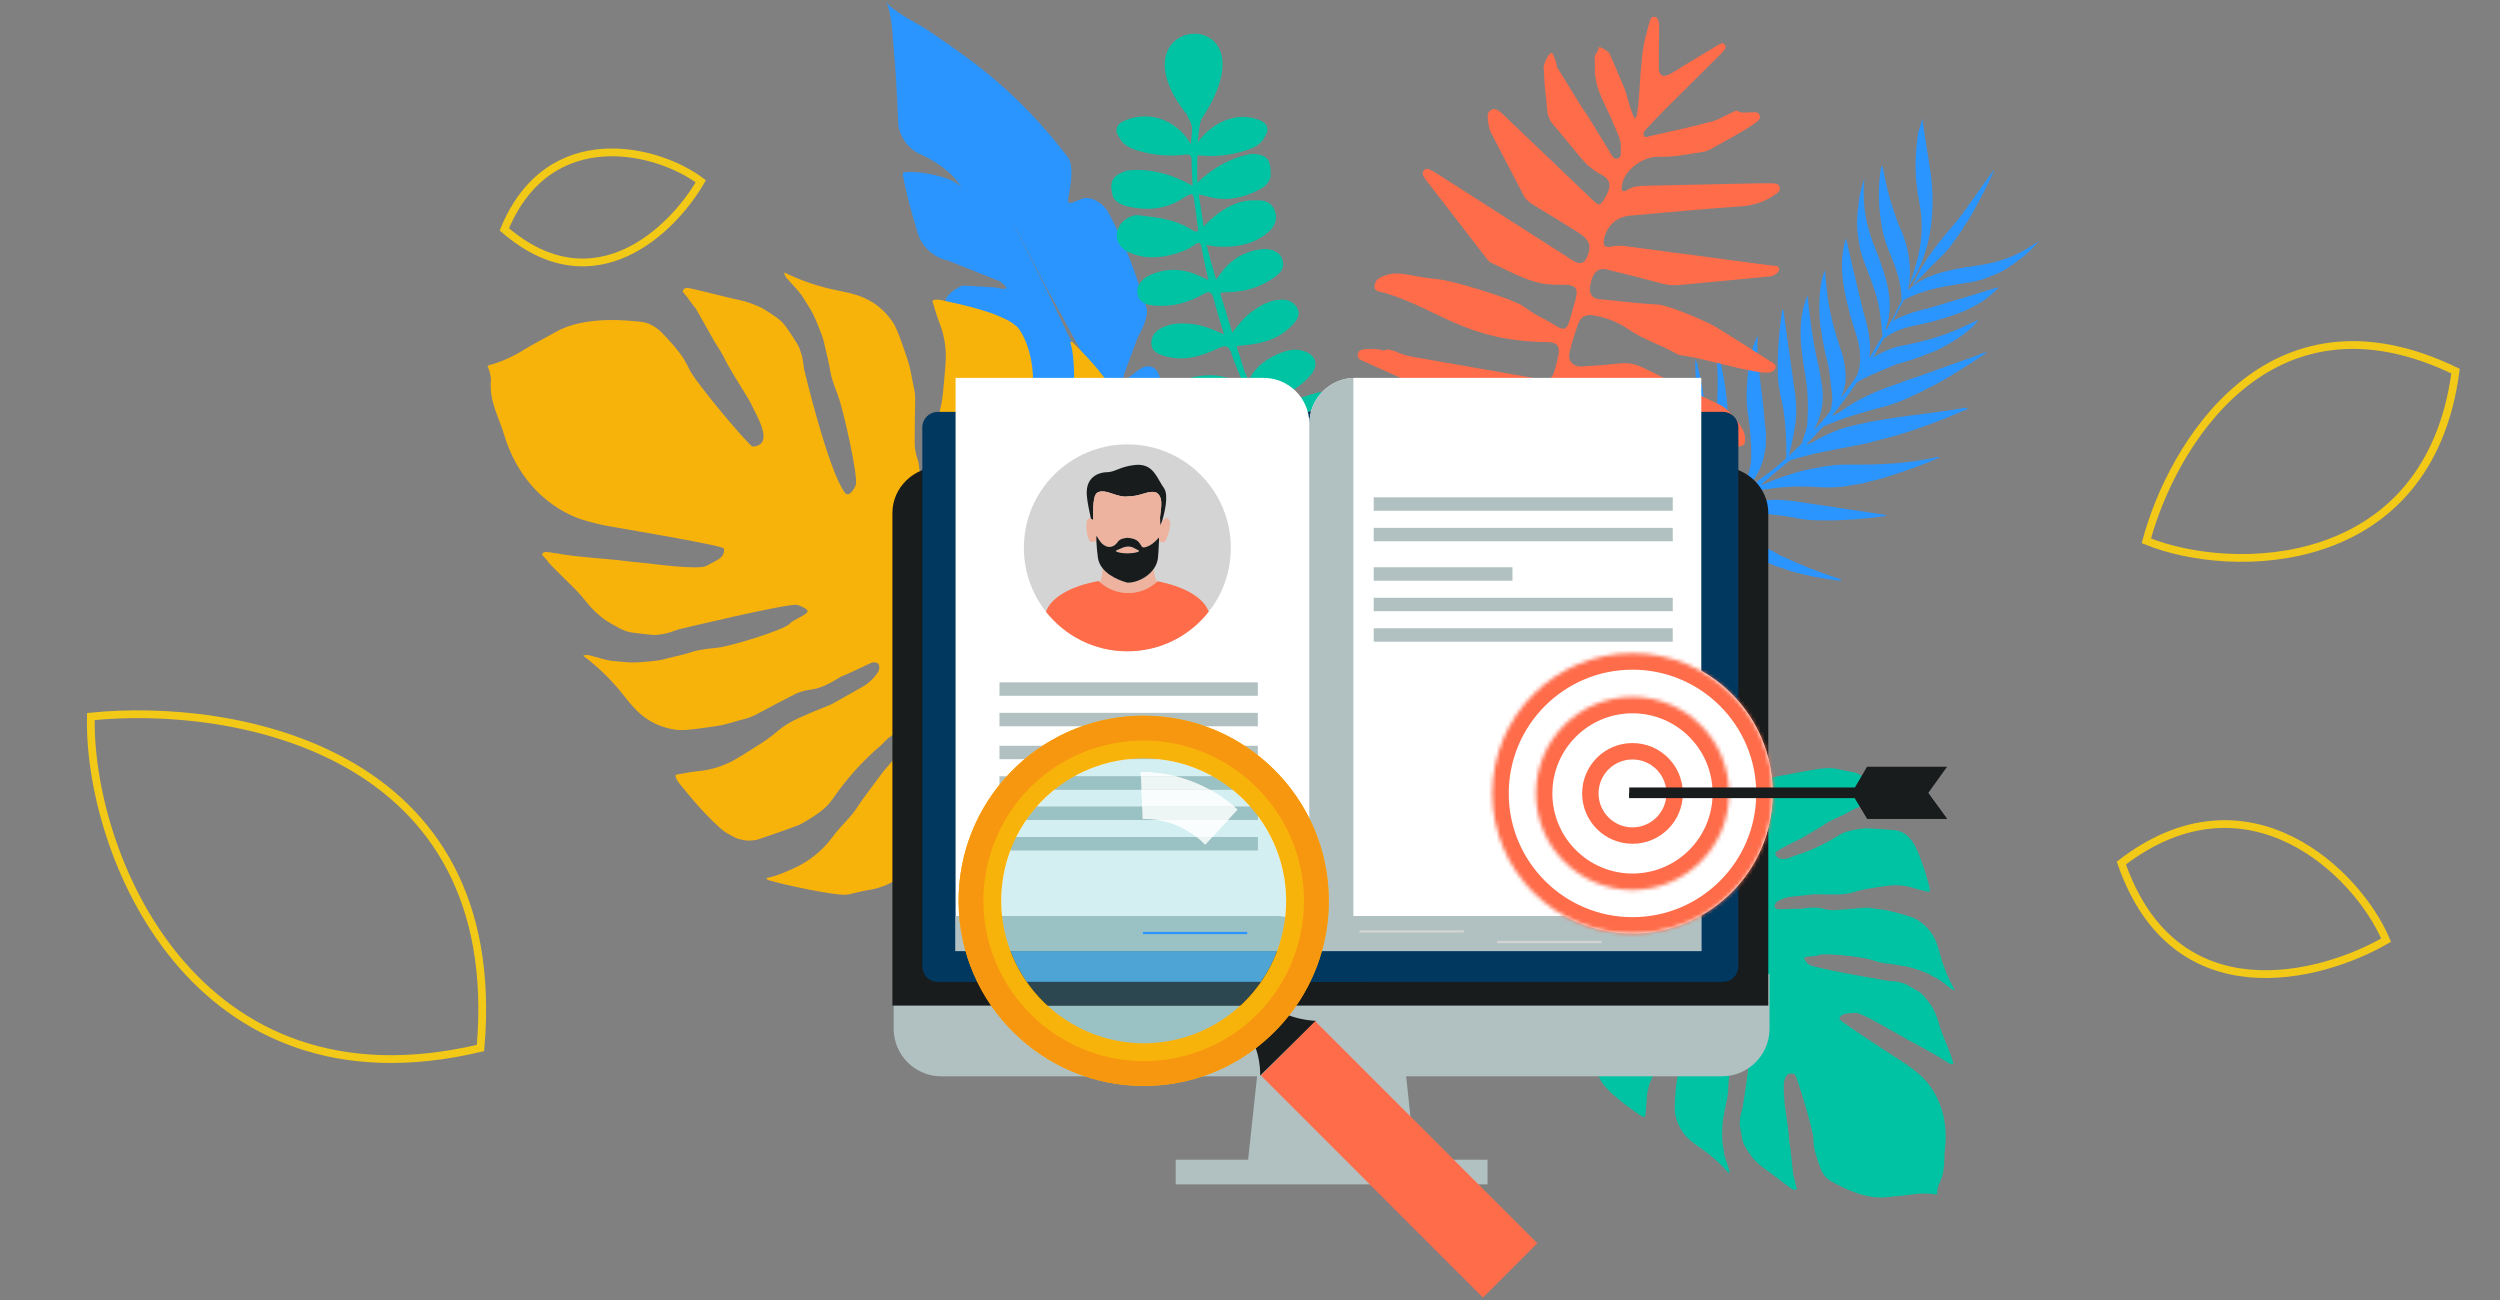 <svg width="644" height="335" viewBox="0 0 644 335" fill="none" xmlns="http://www.w3.org/2000/svg">
<rect x="0" y="0" width="644" height="335" fill="#808080" stroke="none"/>
<path fill-rule="evenodd" clip-rule="evenodd" d="M494.812 54.606C494.63 53.154 494.345 51.742 494.107 50.31C493.985 50.04 493.925 49.083 493.899 48.928C493.784 47.942 493.633 46.974 493.559 45.975C493.316 42.597 493.482 39.141 493.909 35.656C493.967 35.189 494.034 34.722 494.1 34.255L495.213 30.584C495.474 32.893 496.41 38.528 496.759 40.793C497.144 43.288 497.584 45.745 497.707 48.342L497.706 48.484C497.844 49.456 497.838 53.578 497.775 53.753C497.557 60.924 495.752 67.607 491.838 73.637C492.146 72.508 492.523 71.399 492.899 70.29C494.677 65.05 495.472 59.815 494.812 54.606Z" fill="#2A95FF"/>
<path fill-rule="evenodd" clip-rule="evenodd" d="M436.669 133.925C437.412 134.325 438.159 134.717 438.899 135.124C443.036 137.403 446.97 140.148 451.011 142.653C453.543 144.221 456.195 145.478 458.949 146.323C461.098 147.146 463.28 147.66 465.477 148.175C467.91 148.75 470.342 149.069 472.778 149.456C473.26 149.536 473.787 149.733 474.419 149.309C473.099 148.861 471.942 148.45 470.779 148.068C467.199 146.9 463.699 145.392 460.22 143.797C459.674 143.547 459.122 143.323 458.575 143.089C458.501 143.048 458.43 143.01 458.358 142.97C458.28 142.832 444.366 135.07 436.821 133.865C437.142 133.747 437.486 133.679 437.777 133.514C438.596 133.048 442.344 131.479 442.86 131.283C442.974 131.24 443.094 131.205 443.217 131.174C443.113 131.246 443.014 131.339 442.912 131.474C448.061 131.309 460.923 133.057 462.244 133.335L462.246 133.334C464.793 134.01 467.396 134.037 469.991 134.064C475.041 134.118 480.055 133.652 485.053 133.015C485.307 132.982 485.609 133.039 485.858 132.768C485.419 132.489 484.931 132.515 484.483 132.445C476.856 131.29 469.225 130.147 461.592 129.006C461.36 128.972 461.118 128.985 460.884 128.977C457.43 128.501 454.055 128.845 450.646 129.473C448.378 129.891 446.123 130.332 443.892 130.913C443.772 130.946 443.651 130.973 443.528 131.015C443.918 130.663 444.349 130.571 444.692 130.356C445.153 130.066 445.607 129.738 446.11 129.54C446.719 129.301 447.254 128.947 447.754 128.557C450.366 126.513 453.517 126.216 456.624 125.797C460.619 125.261 464.634 125.213 468.666 125.487C471.73 125.695 474.781 125.466 477.78 124.847C478.89 124.619 480.042 124.588 481.107 124.153C483.916 123.574 486.633 122.704 489.349 121.782C491.671 120.993 493.97 120.163 496.251 119.277C497.387 118.835 498.49 118.316 499.61 117.831C499.488 117.673 499.334 117.672 499.161 117.711C491.747 119.438 484.197 119.753 476.609 119.678C473.908 119.654 471.218 119.82 468.583 120.441C464.565 120.993 460.738 122.233 456.96 123.647C455.949 124.024 454.961 124.476 453.756 124.981C454.203 124.085 454.966 123.759 455.507 123.269C457.182 121.753 458.961 120.362 460.682 118.898C461.016 118.62 461.399 118.519 461.786 118.397C466.74 116.815 471.86 115.949 476.954 114.979C479.164 114.56 481.379 114.149 483.529 113.473C483.786 113.503 484.027 113.452 484.237 113.291C484.538 113.217 484.838 113.144 485.14 113.071C490.738 111.677 496.167 109.768 501.509 107.603C503.302 106.878 505.075 106.097 506.911 105.32C506.543 104.955 506.213 105.032 505.892 105.094C499.498 106.266 493.008 106.782 486.601 107.849C484.184 108.251 481.747 108.555 479.376 109.197C479.225 109.228 479.082 109.261 478.934 109.293C478.658 109.236 478.409 109.307 478.181 109.458C474.127 110.234 470.413 111.865 466.868 113.939C466.555 114.126 465.601 114.449 465.273 114.613C465.254 114.508 466.698 113.066 467.247 112.499C468.154 111.557 468.871 110.414 470.022 109.722C474.887 107.596 479.983 106.182 485.101 104.826C488.229 103.997 491.225 102.784 494.094 101.273C494.67 101.127 495.169 100.824 495.654 100.494L495.648 100.48L495.656 100.494C499.828 98.596 503.655 96.09 507.526 93.664C508.945 92.772 510.325 91.81 511.932 90.745C510.6 90.858 509.713 91.444 508.744 91.784C504.076 93.423 499.403 95.047 494.768 96.77C492.971 97.438 491.081 97.849 489.349 98.696C483.84 100.445 478.58 102.712 473.876 106.157C473.337 106.553 471.978 107.098 471.978 107.098C471.815 107.148 472.854 105.981 473.285 105.436C475.042 103.194 476.716 100.896 478.319 98.546C479.282 97.827 480.275 97.462 480.9 97.13C482.384 96.338 483.99 95.782 485.525 95.088C486.762 94.525 488.038 93.969 489.309 93.62C491.097 93.13 492.851 92.581 494.583 91.938C495.166 91.865 495.632 91.462 496.15 91.297C499.069 90.365 501.688 88.867 504.232 87.215C506.248 85.904 508.132 84.423 509.751 82.328C507.868 83.2 506.19 84.009 504.486 84.757C500.063 86.7 495.432 87.965 490.706 88.915C488.442 89.265 486.301 90 484.283 91.076C483.63 91.426 482.886 91.748 482.367 92.241C482.605 91.849 482.841 91.46 483.076 91.064C483.86 89.745 484.616 88.409 485.347 87.06L485.351 87.225C487.419 85.536 489.9 84.611 492.558 84.024C494.927 83.503 497.316 83.062 499.623 82.291C505.358 80.7 510.772 78.511 514.928 73.958C512.714 74.546 510.564 75.277 508.391 75.939C504.51 77.125 500.617 78.267 496.729 79.429C495.683 79.688 494.624 79.905 493.595 80.218C491.501 80.856 489.443 81.595 487.568 82.745C488.356 81.132 490.275 77.559 490.437 77.292C492.502 76.136 494.711 75.345 496.992 74.704C499.72 73.932 502.517 73.506 505.3 73.056C506.878 72.802 508.467 72.654 509.988 72.145C510.354 72.158 510.676 72.023 510.991 71.858C511.194 71.775 511.395 71.692 511.597 71.61C513.295 71.029 514.956 70.365 516.501 69.436C518.134 68.454 519.643 67.303 521.155 66.126C522.76 64.878 524.065 63.416 525.41 61.951C523.816 63.08 522.173 64.109 520.451 65.013C516.961 66.846 513.211 67.827 509.339 68.42C506.601 68.765 503.892 69.246 501.213 69.903C497.564 70.801 494.186 72.173 491.475 74.713C492.559 70.528 492.085 64.073 489.232 58.203C488.07 55.186 487.037 52.125 486.253 48.989C485.827 47.29 485.511 45.562 485.138 43.848C485.07 43.523 485.113 43.159 484.661 42.646C483.783 47.584 483.793 52.304 484.554 57.05C484.576 57.205 484.597 57.356 484.622 57.509L484.624 57.504C484.946 60.323 485.879 62.962 486.958 65.568C488.551 69.409 489.945 73.3 489.812 77.535L489.737 77.699L489.757 77.686C489.163 78.792 488.551 79.896 488.041 81.043C487.459 82.343 486.62 83.486 486.065 84.794C486.01 84.925 485.826 84.832 485.703 84.768C487.438 80.297 486.927 75.808 485.625 71.32C484.844 68.618 483.895 65.974 482.818 63.379C481.382 59.653 480.337 55.839 480.144 51.832C480.05 49.855 480.099 47.886 480.256 45.909C479.691 47.833 479.103 49.717 478.848 51.764C478.61 53.693 478.393 55.604 478.375 57.545C478.361 59.377 478.631 61.179 478.989 62.973C479.019 63.194 479.05 63.415 479.08 63.635C479.098 63.994 479.143 64.349 479.339 64.665C479.669 66.27 480.338 67.751 480.912 69.274C481.924 71.965 482.962 74.657 483.674 77.458C484.343 80.091 485.012 86.39 484.874 86.628C484.084 87.949 483.29 89.274 482.485 90.588C482.313 90.87 481.322 93.092 481.685 91.007C481.894 88.413 481.441 85.883 480.853 83.371C480.604 82.303 480.256 81.257 479.954 80.2C478.992 76.175 478.014 72.156 477.076 68.124C476.549 65.87 476.094 63.598 475.485 61.343C473.708 67.301 474.561 73.193 476.083 79.068C476.586 81.497 477.407 83.831 478.149 86.191C479.225 89.612 479.681 93.054 478.47 96.524C477.479 98.24 476.191 99.741 475.084 101.373C474.916 101.622 474.201 102.595 474.201 102.595C474.76 101.156 474.977 100.568 475.3 99.094C475.476 98.284 475.463 97.353 475.426 96.474C475.33 94.149 474.881 91.887 474.047 89.704C472.486 85.045 471.241 80.309 470.673 75.42C470.453 73.535 470.3 71.645 470.097 69.539C469.136 72.021 468.821 74.431 468.72 76.872C468.592 79.95 468.636 83.023 469.304 86.072C469.424 86.614 469.316 87.227 469.545 87.782C469.87 89.638 470.282 91.467 470.757 93.296C471.098 94.597 471.267 96.004 471.413 97.38C471.591 99.089 471.924 100.787 471.996 102.497C472.039 103.573 471.729 104.657 471.58 105.74C470.249 107.633 468.674 109.31 467.126 111.013C469.245 107.328 470.179 102.99 469.07 97.803C468.839 95.516 468.177 93.312 467.742 91.067C466.842 86.419 466.185 81.745 465.727 77.041C465.705 76.807 465.662 76.571 465.59 76.076C462.704 83.22 463.987 90.245 465.129 97.263C465.771 101.193 465.836 105.153 465.562 109.097C465.46 110.554 464.819 111.966 464.418 113.397C464.352 113.643 464.281 113.89 464.21 114.142C463.97 114.335 463.756 114.553 463.597 114.826C463.407 114.989 463.221 115.152 463.033 115.315C462.297 116.021 461.556 116.723 460.807 117.417C461.273 115.642 461.644 113.845 462.003 112.032C462.607 108.978 462.944 105.928 462.538 102.746C462.532 102.529 462.545 102.312 462.515 102.096C461.525 95.049 460.537 88.001 459.531 80.953C459.473 80.54 459.497 80.097 459.245 79.675C458.996 79.88 459.044 80.162 459.014 80.387C458.39 84.892 457.928 89.426 457.937 94.033C457.942 96.399 457.946 98.774 458.548 101.148V101.151C458.517 101.513 458.594 101.865 458.749 102.208L458.753 102.222C458.744 102.629 458.844 103.016 459.034 103.392C459.055 103.486 459.071 103.581 459.092 103.676C459.082 104.13 459.185 104.574 459.347 105.013C459.994 109.342 460.259 113.659 460.134 118.032C458.345 119.663 456.5 121.223 454.531 122.628C453.692 123.228 452.873 123.808 452.067 124.487C451.113 125.294 449.665 126.012 449.836 126.116C449.836 126.116 451.415 124.148 451.555 123.935C451.85 123.49 452.152 123.057 452.424 122.591C453.644 120.492 454.351 118.234 454.695 115.834C454.863 115.305 454.889 114.761 454.831 114.206C455.069 112.183 454.78 110.177 454.521 108.173C454.341 104.772 453.795 101.41 453.423 98.031C453.041 94.543 452.513 91.063 452.761 87.543C452.784 87.198 452.834 86.853 452.872 86.524C450.683 89.083 449.178 101.371 450.359 107.119C450.845 110.567 451.123 114.048 451.115 117.505C451.11 119.417 450.727 121.441 449.944 123.28C449.715 123.822 449.453 124.349 449.257 124.901C448.311 127.537 445.892 128.365 443.745 129.501C443.088 129.849 442.424 130.175 441.75 130.488C441.799 130.077 441.848 129.661 441.901 129.25C442.516 124.54 443.636 119.866 444.49 115.173C445.028 112.228 445.233 109.283 445.023 106.369C445.012 104.046 444.697 101.796 444.385 99.528C444.04 97.015 443.461 94.59 442.944 92.14C442.842 91.654 442.836 91.087 442.219 90.629C442.276 92.038 442.314 93.278 442.381 94.511C442.589 98.319 442.458 102.162 442.237 106.013C442.203 106.619 442.195 107.22 442.174 107.823C442.163 107.903 442.153 107.985 442.143 108.065C442.042 108.187 442.041 108.306 442.116 108.419C440.948 115.924 439.97 123.407 441.297 130.696C439.759 131.395 438.188 132.014 436.588 132.571C436.452 132.618 436.306 132.653 436.178 132.706C436.228 132.294 436.275 131.88 436.33 131.469C436.944 126.762 438.063 122.085 438.92 117.393C439.456 114.449 439.664 111.502 439.45 108.59C439.442 106.266 439.125 104.016 438.813 101.749C438.469 99.235 437.89 96.811 437.371 94.361C437.269 93.876 437.263 93.307 436.646 92.849C436.706 94.258 436.74 95.498 436.808 96.732C437.018 100.541 436.886 104.382 436.664 108.235C436.63 108.837 436.622 109.441 436.603 110.043C436.593 110.125 436.582 110.206 436.571 110.286C436.471 110.408 436.47 110.527 436.543 110.641C435.359 118.24 434.317 125.473 435.723 132.854C435.863 133.122 433.572 133.741 433.673 134.03C433.782 134.063 433.378 135.49 436.625 133.942L436.669 133.925Z" fill="#2A95FF"/>
<path fill-rule="evenodd" clip-rule="evenodd" d="M509.018 53.236C508.117 54.839 507.29 56.498 506.168 57.965C505.289 59.631 504.098 61.076 503.037 62.612C501.049 65.494 498.305 67.645 495.964 70.186C494.906 71.335 493.8 72.439 492.713 73.565C495.331 67.053 499.868 61.959 504.23 56.739C507.561 52.502 510.491 47.962 513.693 43.608C513.419 44.558 513.039 45.441 512.606 46.297C511.429 48.62 510.29 50.97 509.018 53.236Z" fill="#2A95FF"/>
<path d="M230.282 13.518C231.052 21.527 231.369 31.617 231.369 31.617C231.464 34.8 233.947 38.401 236.879 39.629C236.879 39.629 244.996 43.033 247.805 48.604C245.925 44.879 232.302 43.488 232.519 44.754C233.731 51.728 236.64 60.685 236.64 60.685C237.623 63.705 240.995 66.588 244.136 67.091L257.424 72.415C260.066 74.181 259.723 74.926 256.659 74.063L247.893 73.57C244.99 74.868 243.089 76.879 243.666 78.047C243.666 78.047 243.666 78.047 244.217 79.075C245.396 81.285 245.396 81.285 245.396 81.285C246.875 83.716 250.678 85.672 253.858 85.627C253.858 85.627 259.862 85.552 265.485 89.473C261.9 86.969 257.398 89.254 257.398 89.254C254.563 90.689 253.871 93.901 255.863 96.377C255.863 96.377 261.682 103.634 267.226 109.045L285.721 108.299L270.163 75.809C250.715 37.376 268.367 71.957 269.272 73.601C270.177 75.246 272.165 78.871 273.697 81.658C273.697 81.658 282.244 97.228 284.447 101.699C285.545 103.933 286.617 106.135 287.626 108.222L299.628 107.739C299.323 102.526 298.832 97.925 298.832 97.925C298.497 94.76 296.226 93.446 293.788 94.996C291.351 96.549 288.792 99.472 289.555 96.383L293.096 86.853C294.73 84.121 295.779 80.869 295.431 79.619C295.431 79.619 295.431 79.619 295.073 78.481C292.788 71.276 290.043 63.255 286.449 56.519C285.265 54.298 285.264 54.298 285.264 54.298C283.632 51.882 280.706 50.475 278.761 51.177C276.812 51.882 274.783 53.219 275.159 51.209C275.536 49.189 276.892 42.766 275.062 40.458C275.062 40.458 275.062 40.458 273.505 38.479C266.582 29.677 258.815 22.102 250.155 15.638C246.475 12.895 242.716 10.321 238.961 7.735C236.754 6.224 229.402 2.728 228.203 0.309C229.885 3.7 229.933 9.929 230.282 13.518Z" fill="#2A95FF"/>
<path fill-rule="evenodd" clip-rule="evenodd" d="M309.797 30.212C309.118 30.985 308.756 33.619 308.57 36.635C312.526 31.108 319.424 28.386 325.22 31.296C326.801 32.251 326.741 33.855 325.969 34.892C325.069 37.049 323.233 38.008 321.158 38.685C317.235 39.969 313.206 40.443 309.115 40.043C308.845 40.017 308.626 40.018 308.432 40.034C308.363 42.87 308.401 45.575 308.441 47.033C312.5 43.238 316.986 40.61 322.373 39.644C327.502 39.653 327.224 42.373 327.341 45.197C327.126 46.807 326.088 47.911 324.799 48.614C320.427 50.999 315.794 52.022 310.882 50.585C309.931 50.307 309.258 50.118 308.792 50.076C309.129 52.284 309.67 55.791 310.061 58.349C313.512 54.601 318.119 51.642 322.629 51.61C324.827 51.595 326.717 51.395 328.024 53.551C329.204 55.497 328.846 57.834 326.972 59.556C323.583 62.665 319.404 63.598 314.953 63.565C313.558 63.555 312.154 63.437 310.803 63.06C311.225 64.888 312.128 68.119 313.278 72.025C313.641 71.525 313.947 71.103 314.245 70.684C316.838 67.03 320.31 64.799 324.781 64.237C327.542 63.891 329.67 64.859 330.327 66.807C331.168 69.295 329.472 70.634 327.759 71.796C324.131 74.256 320.024 75.273 315.696 75.292C315.079 75.295 314.629 75.365 314.32 75.519C315.29 78.751 316.365 82.246 317.44 85.686C319.077 83.472 320.697 81.505 322.825 80.023C324.931 78.555 327.116 77.333 329.756 77.193C331.709 77.09 333.375 77.71 334.244 79.528C335.043 81.2 334.022 82.533 332.947 83.69C329.493 87.414 324.903 88.599 320.116 88.968C319.476 89.016 318.958 89.087 318.548 89.218C319.277 91.529 319.988 93.759 320.647 95.799C321.112 96.849 321.594 97.915 322.085 98.98C322.037 98.476 321.984 97.972 321.919 97.466C323.717 94.174 326.623 92.146 330.154 90.809C331.941 90.133 333.783 89.81 335.673 90.375C338.938 91.353 339.885 93.931 337.689 96.541C334.023 100.9 329.27 102.708 323.856 102.756C324.918 104.981 325.95 107.062 326.839 108.779C326.842 108.666 326.847 108.552 326.85 108.438C330.113 104.301 334.46 102.406 339.168 101.203C341.021 100.731 342.513 100.918 343.642 101.688L327.651 112.509C327.284 112.061 326.932 111.856 326.662 112.204C322.424 117.663 314.551 118.402 309.821 117.957C308.196 117.687 307.134 116.516 306.449 115.047C306.056 112.237 307.334 110.229 310.466 109.36C315.563 107.944 320.698 107.447 326.055 110.08C324.628 107.367 324.034 106.251 322.801 103.903C322.518 104.09 321.709 103.038 321.513 103.168C316.317 106.605 310.744 107.844 304.767 105.66C301.561 104.488 301.099 101.78 303.446 99.306C304.807 97.876 306.564 97.239 308.45 96.936C312.846 96.231 316.97 96.785 320.593 99.827C319.564 96.85 318.187 94.143 317.305 91.283C316.553 88.85 315.638 88.844 313.546 89.84C309.21 91.902 304.639 93.159 299.79 91.649C298.284 91.178 296.734 90.531 296.594 88.682C296.443 86.671 297.579 85.31 299.326 84.423C301.685 83.231 304.188 83.206 306.746 83.429C309.691 83.689 312.37 84.817 315.301 86.133C314.326 82.828 313.379 79.889 312.615 76.903C312.174 75.183 311.557 74.871 309.963 75.775C306.199 77.914 302.13 79.075 297.759 78.745C295.696 78.59 293.557 78.272 293.05 75.695C292.65 73.679 294.014 71.779 296.581 70.708C300.74 68.969 304.862 69.178 308.928 71.057C309.605 71.369 310.289 71.671 311.258 72.11C310.618 69.077 309.987 66.466 309.544 63.826C309.279 62.245 308.702 62.354 307.656 63.125C306.328 64.106 304.799 64.735 303.243 65.221C298.992 66.546 294.723 66.872 290.577 64.881C288.281 63.781 287.26 61.648 287.823 59.443C288.446 56.997 291.27 55.179 293.454 55.453C298.486 56.085 302.875 56.481 307.457 59.454C307.729 59.629 308.204 59.84 308.658 59.337C308.374 57.156 308.063 54.904 307.787 52.646C307.396 49.466 307.277 49.45 304.499 51.22C300.182 53.97 295.448 54.281 290.584 53.207C289.15 52.891 287.355 52.154 286.702 50.666C286.025 47.92 285.49 45.355 290.414 43.918C296.36 43.288 301.825 44.861 307.227 47.851C307.127 45.529 306.959 43.508 306.977 41.488C306.99 40.114 306.649 39.667 305.16 39.85C301.079 40.351 297.041 39.977 293.088 38.792C290.996 38.164 289.137 37.252 288.184 35.117C287.385 34.099 287.287 32.497 288.846 31.504C295.128 28.152 302.954 30.474 306.778 37.131C306.833 34.774 307.652 32.832 306.338 30.813C306.123 30.482 305.985 30.097 305.887 29.687C284.661 3.294 329.493 -0.055 309.797 30.212Z" fill="#00C3A4"/>
<path d="M456.135 93.135C449.137 88.728 449.18 88.655 442.144 84.314C439.686 82.797 429.769 78.581 427.025 78.448C421.947 78.199 416.915 77.51 411.859 77.057C410.041 76.894 409.269 75.475 409.635 73.52C410.252 70.201 411.573 68.86 413.926 69.424C418.673 70.558 423.402 71.765 428.11 73.045C429.614 73.456 431.109 73.549 432.619 73.411C440.262 72.718 447.9 71.974 455.54 71.237C455.995 71.195 456.487 71.143 456.889 70.942C457.62 70.572 458.393 69.953 458.294 69.128C458.201 68.356 457.228 68.523 456.608 68.44C444.054 66.764 431.497 65.1 418.942 63.44C417.698 63.276 416.469 63.218 415.203 63.505C413.32 63.934 412.785 63.271 413.255 61.304C414.016 58.123 416.473 55.858 419.744 55.562C429.231 54.709 438.72 53.831 448.218 53.171C451.497 52.944 454.449 52.126 457.145 50.193C457.804 49.721 458.664 49.289 458.476 48.349C458.264 47.282 457.225 47.233 456.387 47.222C454.209 47.189 452.029 47.241 449.849 47.288C441.264 47.471 432.68 47.677 424.095 47.847C422.427 47.88 420.794 47.956 419.296 48.878C418.913 49.114 418.449 49.449 418.004 49.135C417.45 48.745 417.789 48.149 417.846 47.632C418.216 44.344 422.721 40.233 427.347 40.381C431.206 40.504 434.977 39.68 438.767 39.11C439.655 38.976 440.534 38.512 441.337 38.05C444.875 36.017 448.535 34.202 451.901 31.857C452.639 31.342 453.685 30.742 453.258 29.623C452.883 28.65 451.82 28.986 450.974 28.939C449.818 28.872 448.589 29.341 447.515 28.507C447.174 28.244 443.048 30.738 441.251 31.229C435.871 32.691 430.413 33.828 424.981 35.073C424.491 35.186 423.864 35.574 423.505 35.027C423.117 34.435 423.567 33.782 423.944 33.373C425.681 31.484 427.461 29.636 429.273 27.821C433.951 23.143 438.653 18.492 443.346 13.828C443.536 13.639 443.733 13.449 443.895 13.234C444.261 12.748 444.759 12.21 444.357 11.594C443.858 10.827 443.154 11.259 442.594 11.59C439.713 13.294 436.847 15.029 433.981 16.761C432.661 17.559 431.395 18.461 430.03 19.16C428.321 20.034 427.325 19.406 427.309 17.45C427.284 14.457 427.363 11.464 427.396 8.47C427.404 7.858 427.434 7.242 427.393 6.633C427.332 5.674 427.242 4.465 426.194 4.341C425.18 4.224 424.971 5.441 424.749 6.263C423.262 11.79 423.262 11.79 422.594 18.964C422.543 19.515 422.051 30.43 421.249 30.457C420.539 30.482 418.777 23.494 418.548 22.97C417.206 19.883 415.894 16.78 414.582 13.678L414.571 13.654C412.963 12.305 411.696 11.777 411.755 12.481C411.814 13.183 410.642 14.325 410.771 14.771C410.771 14.771 410.771 14.771 410.814 15.391C410.88 16.333 410.809 17.287 410.831 18.235C410.952 23.341 413.871 27.374 415.616 31.856C416.441 33.976 417.752 35.929 417.509 38.379C417.42 39.272 417.829 40.504 416.665 40.848C415.653 41.148 415.242 40.05 414.805 39.346C412.617 35.821 410.402 32.164 410.402 32.164C409.253 30.27 408.29 28.738 408.259 28.758C408.229 28.777 407.212 27.281 406.067 25.385C406.067 25.385 403.783 21.608 401.552 18.03C401.072 17.259 401.072 17.259 401.072 17.259C401.098 16.679 400.604 15.15 399.972 13.859C399.339 12.569 397.113 17.185 397.736 18.036C397.736 18.036 397.736 18.036 397.759 19.268C397.816 22.275 398.348 25.215 398.545 28.192C398.645 29.715 399.109 30.907 400.057 32.024C402.388 34.769 404.673 37.557 406.953 40.349C408.488 42.226 410.207 43.795 412.389 44.911C414.863 46.178 415.171 47.824 413.761 50.373C412.152 53.279 412.133 53.301 409.602 50.891C402.189 43.827 394.793 36.744 387.389 29.67C387.05 29.348 386.71 29.031 386.351 28.738C385.707 28.215 385.031 27.846 384.175 28.298C383.321 28.748 383.155 29.509 383.236 30.373C383.362 31.727 383.499 33.081 384.139 34.305C386.936 39.663 389.73 45.024 392.517 50.389C393.1 51.513 394.046 52.197 395.079 52.825C398.978 55.196 402.89 57.549 406.741 60.001C409.552 61.792 410.024 63.534 408.784 66.309C408.148 67.736 407.142 68.071 405.875 67.501C404.983 67.1 404.184 66.477 403.349 65.943C392.145 58.779 380.94 51.613 369.737 44.449C369.569 44.342 369.406 44.216 369.225 44.145C368.457 43.851 367.606 43.038 366.869 43.811C366.033 44.686 366.754 45.604 367.322 46.342C372.532 53.121 377.76 59.885 382.991 66.647C383.274 67.012 383.584 67.437 383.977 67.617C389.526 70.14 394.766 73.508 401.239 73.345C406.521 73.212 406.929 73.957 405.296 79.114C404.948 80.218 404.708 81.358 404.365 82.464C403.6 84.94 402.904 85.242 400.796 83.923C396.76 81.395 396.442 81.848 392.608 79.026C389.663 76.858 373.898 72.252 370.682 71.966C363.456 71.322 360.604 69.62 356.84 70.943C355.66 71.357 354.485 71.751 354.11 73.392C353.689 75.235 355.758 75.137 356.9 75.486C370.707 79.73 377.614 87.855 398.351 88.115C401.864 88.158 401.977 89.598 401.073 93.182C399.819 98.152 399.726 98.191 394.849 97.331C384.393 95.489 373.932 93.687 363.477 91.842C362.513 91.673 361.577 91.325 360.633 91.041C360.376 90.964 360.376 90.964 360.376 90.964C360.182 90.754 359.375 90.429 358.583 90.245C357.793 90.061 357.126 89.947 357.101 89.995L357.067 90.034C356.77 90.379 356.371 90.327 355.998 90.213C355.756 90.14 355.756 90.14 355.756 90.14C355.507 90.004 354.176 89.892 352.799 89.889C352.799 89.889 352.799 89.889 351.551 89.966C350.731 90.017 349.922 90.298 349.763 91.285C349.617 92.193 350.276 92.616 350.964 92.924C355.715 95.065 360.472 97.192 365.226 99.324C367.574 100.376 369.959 101.348 372.255 102.502C373.861 103.309 375.465 103.508 377.232 103.349C382.898 102.838 388.574 102.469 394.238 101.947C396.044 101.782 397.329 102.423 397.705 104.154C398.062 105.8 397.666 107.44 396.018 108.378C394.492 109.245 392.928 109.802 391.101 109.65C379.264 108.661 367.416 107.817 355.585 106.753C353.858 106.598 353.858 106.598 353.858 106.598C352.097 106.745 350.618 107.122 350.569 107.438C350.524 107.75 351.518 109.232 352.846 110.03C352.846 110.03 352.846 110.03 354.141 110.598C356.98 111.843 359.857 113 362.706 114.229C363.934 114.759 365.177 115.044 366.533 115.058C374.851 115.147 383.168 115.285 391.484 115.417C394.694 115.47 395.111 116.056 394.249 119.137C393.881 120.449 393.465 121.762 393.267 123.102C393.029 124.711 392.164 125.051 390.767 124.957C379.457 124.201 360.784 123.012 360.784 123.012C358.609 122.875 357.103 123.773 357.439 125.012C357.439 125.012 357.439 125.012 357.807 126.12C357.94 126.52 357.94 126.52 357.94 126.52C358.11 126.95 359.933 127.882 361.991 128.595C361.991 128.595 364.658 129.516 367.85 130.662C369.302 131.182 370.756 131.379 372.31 131.276C377.452 130.936 382.596 130.666 387.742 130.417C388.994 130.356 390.625 129.722 391.229 131.387C391.78 132.911 389.914 139.639 389.914 139.639C389.313 141.807 394.326 144.762 394.372 144.276C394.418 143.789 394.468 141.551 394.482 139.305C394.482 139.305 394.536 131.471 394.668 130.115C394.82 128.567 395.263 127.045 395.589 125.512C395.79 124.58 396.398 124.486 397.094 124.841C398.859 125.741 400.61 126.667 402.347 127.618C402.491 127.698 402.491 127.698 402.491 127.698C402.606 127.786 404.294 128.664 406.242 129.649C406.242 129.649 410.941 132.026 414.67 134.409C415.689 135.06 415.689 135.06 415.689 135.06C416.811 135.786 419.503 136.563 421.669 136.79C421.669 136.79 425.655 139.111 425.316 137.352C424.976 135.591 423.232 133.455 421.445 132.603C421.445 132.603 421.445 132.603 419.917 131.694C417.821 130.446 415.604 128.978 414.026 127.059C412.982 125.79 403.312 121.157 399.98 120.109C397.79 119.421 397.268 118.433 397.724 116.15C397.949 115.017 398.162 113.869 398.531 112.778C399.351 110.361 400.922 109.741 403.001 111.066C407.183 113.729 411.334 116.445 415.465 119.191C417.803 120.743 427.332 128.909 427.332 128.909C428.996 130.334 430.973 130.456 431.721 129.179C431.721 129.179 431.721 129.179 430.596 127.357C428.237 123.544 428.33 119.967 418.644 113.374C417.876 112.851 408.72 108.315 404.056 107.162C401.061 106.42 400.288 105.071 401.178 101.986C401.292 101.595 401.402 101.202 401.52 100.812C402.329 98.165 402.963 97.751 405.369 98.709C414.858 102.485 424.328 106.316 433.799 110.14C434.26 110.326 434.922 110.393 434.922 111.097C434.924 111.749 445.577 114.799 445.577 114.799C447.67 115.398 449.443 114.959 449.515 113.819C449.515 113.819 449.515 113.819 449.526 112.782C449.558 110.033 444.843 105.133 443.41 104.453C436.671 101.249 429.946 98.018 423.251 94.72C421.286 93.751 419.325 93.375 417.132 93.633C413.979 94.006 410.808 94.202 407.639 94.392C405.077 94.545 403.74 92.959 404.38 90.452C404.985 88.078 405.708 85.726 406.534 83.421C407.149 81.698 408.365 80.924 410.282 81.215C413.801 81.749 416.914 83.033 419.888 85.079C423.536 87.586 428.034 88.876 431.848 91.132C432.622 91.59 433.501 91.558 434.337 91.707C440.568 92.818 446.255 94.674 452.493 95.744C453.464 95.91 454.461 96.015 455.445 95.981C456.248 95.955 457.103 95.592 457.354 94.741C457.633 93.803 456.714 93.5 456.135 93.135Z" fill="#FF6C4A"/>
<path d="M276.571 88.44C276.345 88.208 276.345 88.208 276.345 88.208C276.032 88.015 275.748 87.969 275.709 88.108C275.709 88.108 275.709 88.108 275.745 88.231C276.405 90.443 276.517 92.725 276.654 95.011C276.932 99.654 276.019 104.063 273.938 108.192C272.397 111.251 267.629 126.391 265.852 129.338C264.717 131.22 263.558 133.051 261.922 134.541C260.963 135.413 259.844 135.828 258.589 135.404C257.29 134.965 256.606 133.963 256.476 132.596C256.367 131.466 256.61 130.391 256.985 129.336C257.122 128.956 257.288 128.584 257.379 128.193C258.825 122.069 261.085 116.258 264.07 110.724C264.661 109.626 265.108 108.482 265.374 107.247C265.807 105.23 266.005 103.196 266.084 101.147C266.125 100.113 266.125 100.113 266.125 100.113C266.475 89.469 262.41 84.564 262.072 84.24C261.732 83.916 260.904 83.287 260.23 82.844C259.556 82.4 256.467 81.016 254.992 80.53C254.992 80.53 250.892 79.183 247.42 78.404C244.922 77.845 242.678 77.353 242.678 77.353C241.161 77.02 240.061 77.19 240.235 77.732C240.235 77.732 240.235 77.732 240.383 78.224C240.887 79.897 241.383 81.579 242.016 83.204C243.194 86.227 243.747 89.329 243.627 92.571C243.526 95.293 243.182 97.993 242.959 100.704C242.815 102.451 242.5 104.165 242.096 105.867C241.582 108.039 241.42 110.237 241.546 112.467C241.62 113.774 241.62 113.774 241.62 113.774C241.692 115.211 241.873 117.653 242.023 119.2C242.023 119.2 242.043 119.388 242.163 120.889C242.219 121.588 242.219 121.588 242.219 121.588C242.189 122.36 242.278 132.259 242.22 133.812C242.22 133.812 242.13 136.237 240.796 138.613C240.53 139.088 240.18 139.488 239.667 139.712C238.897 140.049 238.386 139.881 238.013 139.132C237.793 138.688 237.793 138.688 237.793 138.688C237.687 138.149 237.388 136.527 237.129 135.082C237.129 135.082 237.129 135.082 237.221 133.739C237.391 131.257 237.265 120.792 236.405 118.4C235.608 116.19 235.618 114.405 235.618 114.405C235.626 112.851 235.641 110.309 235.65 108.755C235.65 108.755 235.661 106.812 235.73 104.429C235.769 103.017 235.809 101.588 235.491 100.211C234.915 97.727 234.636 95.178 233.819 92.741C233.231 90.99 232.665 89.228 232.013 87.5C231.384 85.835 230.786 84.119 229.759 82.667C227.906 80.05 225.515 78.013 222.544 76.708C220.342 75.74 217.998 75.267 215.662 74.801C210.988 73.871 206.519 72.362 202.235 70.281C202.097 70.213 202.097 70.213 202.097 70.213C201.912 70.256 202.108 70.839 202.53 71.509C202.53 71.509 202.53 71.509 203.013 72.06C204.32 73.546 205.786 74.897 206.842 76.595C207.286 77.309 207.713 78.032 208.179 78.731C209.796 81.158 210.772 83.883 211.788 86.583C212.153 87.552 212.354 88.588 212.581 89.603C213.027 91.6 213.584 93.574 213.88 95.603C214.261 97.804 215.108 99.868 215.891 101.934C217.153 105.263 221.244 123.155 220.428 125.015C219.809 126.422 218.566 128.139 217.636 126.915C213.374 121.31 207.144 95.177 207.144 95.177C206.949 93.635 206.704 92.086 206.598 91.736C206.598 91.736 206.598 91.736 206.498 91.418C206.187 90.425 205.907 89.412 205.347 88.525C204.488 87.163 203.592 85.824 202.695 84.487C202.093 83.592 201.36 82.816 200.517 82.134C199.65 81.436 198.679 80.898 197.773 80.262C196.388 79.291 194.838 78.651 193.255 78.081C191.607 77.488 189.888 77.181 188.19 76.784C185.006 76.041 177.669 74.133 177.242 74.204C176.37 74.045 176.08 74.536 175.829 75.014C175.864 75.23 177.466 76.965 177.469 77.184C178.092 78.049 178.746 78.91 179.33 79.618L184.06 88C184.912 89.299 185.932 90.976 186.33 91.725C186.33 91.725 186.33 91.725 186.658 92.421C187.342 93.881 190.183 98.578 191.464 100.592C192.439 102.124 193.359 103.691 194.127 105.338C195.096 107.416 199.5 114.735 193.884 115.036C193.092 115.079 179.07 98.381 177.599 95.192C176.891 93.658 176.061 92.191 175.032 90.864C173.653 89.086 172.157 87.398 170.583 85.788C168.933 84.1 166.965 82.981 164.565 82.838C162.956 82.743 150.86 81.001 142.937 85.635C140.18 87.246 137.205 88.658 134.511 90.373C131.951 92.001 128.984 93.103 128.984 93.103C127.528 93.645 126.279 94.043 126.209 93.99L125.983 93.918C125.997 93.989 125.932 94.204 125.805 94.24C125.678 94.275 125.465 94.423 125.613 94.491C125.762 94.561 126.296 96.015 126.477 97.557C126.477 97.557 126.13 100.481 126.926 103.426C127.965 107.273 128.881 108.73 129.798 111.789C134.829 128.6 147.599 133.105 149.851 133.809C152.001 134.48 154.184 135.048 156.394 135.469C158.045 135.785 186.377 140.51 186.49 141.296C186.86 143.857 184.168 144.432 182.085 145.723C180.132 146.933 167.856 145.202 166.046 145.029C163.671 144.801 161.294 144.587 158.93 144.261C157.498 144.064 146.815 143.345 143.132 142.477C142.744 142.6 141.758 142.166 141.369 142.288C140.152 141.984 139.817 142.427 139.647 142.769C139.51 143.049 141.266 144.421 141.123 144.699C143.983 147.84 147.782 151.167 149.821 153.585C150.945 154.919 151.999 156.31 153.276 157.509C154.502 158.66 155.776 159.752 157.27 160.544C158.248 161.064 159.168 161.684 160.183 162.139C161.173 162.583 162.197 162.883 163.269 163.012C164.868 163.206 166.467 163.396 168.071 163.543C169.115 163.64 170.145 163.429 171.17 163.256C171.5 163.2 171.5 163.2 171.5 163.2C171.86 163.135 173.351 162.651 174.813 162.125C174.813 162.125 203.242 155.275 205.347 155.828C206.268 156.07 207.128 156.446 207.856 157.067C209.026 158.065 204.407 159.468 203.434 160.659C202.148 162.23 188.344 166.466 184.805 166.853C182.607 167.092 180.386 167.274 178.252 167.934C176.308 168.589 174.297 168.99 172.314 169.499C171.305 169.758 170.292 170.048 169.263 170.165C166.396 170.485 163.525 170.851 160.629 170.512C159.795 170.413 158.955 170.361 158.119 170.29C156.127 170.119 154.257 169.427 152.339 168.938C151.63 168.757 151.63 168.757 151.63 168.757C150.841 168.685 150.232 168.775 150.278 168.959C150.278 168.959 150.278 168.959 150.402 169.052C154.199 171.922 157.574 175.222 160.524 178.964C161.999 180.835 163.483 182.708 165.346 184.232C167.859 186.285 170.76 187.491 173.933 187.955C175.691 188.211 177.492 187.964 179.261 187.77C181.097 187.567 182.923 187.27 184.75 186.998C187.293 186.621 189.69 185.714 192.167 185.099C193.537 184.758 194.793 184.074 196.033 183.397C198.125 182.254 199.85 181.362 199.85 181.362C201.232 180.649 203.49 179.482 204.871 178.769C204.871 178.769 206.457 177.95 208.787 177.657C211.309 177.337 213.492 176.184 215.626 174.907C216.782 174.216 216.782 174.216 216.782 174.216C217.549 173.983 219.692 172.982 221.566 172.097C223.125 171.36 224.498 170.703 224.738 170.635C224.738 170.635 224.738 170.635 225.235 170.63C226.071 170.622 226.453 171.002 226.502 171.842C226.535 172.398 226.337 172.892 226.035 173.346C224.525 175.613 222.403 176.794 222.403 176.794C221.046 177.55 214.942 181.012 214.267 181.391C214.267 181.391 214.267 181.391 213.62 181.658C212.226 182.232 212.05 182.301 212.05 182.301C210.604 182.869 208.347 183.816 207.033 184.405C207.033 184.405 207.033 184.405 205.836 184.932C203.791 185.83 201.906 186.973 200.203 188.418C198.87 189.549 197.486 190.609 195.995 191.529C193.681 192.96 191.431 194.49 189.051 195.817C186.217 197.395 183.201 198.311 179.974 198.633C178.237 198.806 176.515 199.128 174.795 199.438C174.289 199.53 174.289 199.53 174.289 199.53C173.728 199.619 174.076 200.677 175.06 201.878C175.06 201.878 176.518 203.655 178.15 205.626C180.419 208.367 183.48 211.408 183.48 211.408C184.583 212.502 186.022 213.783 186.68 214.253C187.338 214.723 189.557 215.878 190 216.033C190.443 216.189 191.977 216.512 192.387 216.541C192.798 216.57 194.311 216.473 194.837 216.372C195.363 216.27 204.961 212.905 205.983 212.44C205.983 212.44 205.983 212.44 206.886 211.935C208.676 210.933 210.399 209.834 211.998 208.533C212.98 207.735 213.795 206.817 214.506 205.791C218.082 200.62 222.233 195.968 227.034 191.902C227.34 191.642 227.596 191.324 227.874 191.032C228.643 190.217 229.492 189.513 230.548 189.098C231.826 188.593 233.028 188.748 234.01 189.707C234.957 190.632 228.201 197.828 227.435 198.873C224.761 202.526 222.214 205.767 221.052 207.633C219.233 210.554 216.594 212.708 214.567 215.469C211.832 219.196 208.317 222.013 204.054 223.871C201.956 224.787 199.872 225.723 197.602 226.141C197.475 226.164 197.475 226.164 197.475 226.164C197.369 226.26 197.539 226.495 197.853 226.684C197.853 226.684 197.853 226.684 198.163 226.781C201.496 227.834 216.004 230.989 218.466 230.424C220.399 229.978 222.325 229.482 224.282 229.17C227.251 228.697 229.824 227.349 232.299 225.771C234.57 224.324 251.463 213.169 253.454 211.358C253.9 210.952 254.363 210.553 254.861 210.215C257.202 208.621 258.903 206.436 260.208 204C262.316 200.06 264.312 196.057 265.978 191.901C266.756 189.964 267.349 187.973 267.702 185.906C267.876 184.885 267.853 183.896 267.629 182.908C266.924 179.797 265.78 176.872 263.922 174.252C263.069 173.049 262.377 171.725 261.241 170.738C261.174 170.681 261.174 170.681 261.174 170.681C261.132 170.535 261.548 170.619 262.098 170.866C262.098 170.866 262.098 170.866 262.57 171.077C266.328 172.76 269.445 174.79 272.988 176.845C274.903 177.956 277.094 178.944 280.511 182.546C281.788 183.891 282.17 185.85 283.247 187.361C283.58 187.829 283.58 187.829 283.58 187.829C283.819 188.409 285.034 188.692 286.282 188.456C287.529 188.22 290.298 186.514 289.648 185.103C289.648 185.103 289.396 184.555 288.479 183.102C288.3 182.819 288.141 182.521 287.993 182.22C286.591 179.351 279.978 173.968 277.363 172.149C274.222 169.965 270.001 167.685 270.001 167.685C268.634 166.946 265.525 165.017 266.726 164.383C267.183 164.142 268.044 164.08 269.212 163.888C271.115 163.574 273.834 162.91 276.948 160.549C276.948 160.549 280.699 155.875 283.217 152.26C284.796 149.993 288.56 145.684 288.917 142.876C288.993 142.278 289.137 141.685 289.296 141.103C290.006 138.506 294.297 128.63 294.557 125.949C294.84 123.027 294.872 120.122 293.948 117.263C293.338 115.378 292.905 113.436 292.424 111.511C291.812 109.061 291.089 106.666 289.834 104.439C288.809 102.62 284.885 97.854 283.616 96.195C281.489 93.411 279.023 90.932 276.571 88.44Z" fill="#F8B30B"/>
<path d="M404.19 271.276C404.269 271.479 404.269 271.479 404.269 271.479C404.411 271.682 404.574 271.785 404.635 271.71C404.635 271.71 404.635 271.71 404.645 271.624C404.824 270.083 405.358 268.643 405.879 267.195C406.937 264.253 408.668 261.772 411.047 259.772C412.809 258.29 419.763 250.2 421.641 248.851C422.84 247.988 424.041 247.164 425.446 246.677C426.27 246.392 427.071 246.432 427.734 247.026C428.42 247.642 428.577 248.441 428.296 249.321C428.063 250.047 427.629 250.647 427.118 251.199C426.933 251.398 426.732 251.584 426.572 251.801C424.057 255.202 421.122 258.192 417.813 260.821C417.157 261.343 416.579 261.931 416.087 262.623C415.286 263.755 414.625 264.959 414.033 266.204C413.734 266.831 413.734 266.831 413.734 266.831C410.699 273.314 411.911 277.42 412.035 277.71C412.159 278 412.504 278.608 412.803 279.06C413.102 279.513 414.643 281.186 415.426 281.876C415.426 281.876 417.602 283.794 419.541 285.194C420.936 286.201 422.191 287.099 422.191 287.099C423.04 287.707 423.765 287.893 423.801 287.512C423.801 287.512 423.801 287.512 423.84 287.169C423.972 286.002 424.111 284.832 424.15 283.66C424.222 281.481 424.702 279.418 425.635 277.447C426.418 275.793 427.345 274.216 428.201 272.6C428.752 271.559 429.401 270.584 430.101 269.64C430.994 268.434 431.676 267.119 432.188 265.708C432.489 264.881 432.489 264.881 432.489 264.881C432.825 263.974 433.359 262.418 433.676 261.422C433.676 261.422 433.714 261.301 434.037 260.342C434.188 259.895 434.188 259.895 434.188 259.895C434.411 259.427 436.977 253.288 437.424 252.344C437.424 252.344 438.122 250.87 439.575 249.755C439.865 249.532 440.187 249.378 440.563 249.375C441.128 249.371 441.399 249.61 441.431 250.172C441.45 250.504 441.45 250.504 441.45 250.504C441.372 250.865 441.128 251.946 440.905 252.908C440.905 252.908 440.905 252.908 440.492 253.713C439.731 255.201 437.037 261.699 436.935 263.404C436.842 264.981 436.363 266.081 436.363 266.081C435.947 267.038 435.265 268.605 434.848 269.562C434.848 269.562 434.327 270.759 433.653 272.213C433.255 273.075 432.852 273.947 432.683 274.882C432.382 276.569 431.879 278.218 431.739 279.939C431.638 281.177 431.521 282.415 431.467 283.655C431.414 284.85 431.329 286.068 431.579 287.237C432.031 289.344 432.968 291.236 434.458 292.829C435.562 294.01 436.885 294.923 438.204 295.829C440.845 297.641 443.207 299.757 445.302 302.176C445.369 302.255 445.369 302.255 445.369 302.255C445.495 302.277 445.528 301.866 445.445 301.34C445.445 301.34 445.445 301.34 445.292 300.872C444.879 299.608 444.331 298.385 444.128 297.056C444.043 296.498 443.971 295.938 443.868 295.383C443.512 293.455 443.63 291.514 443.717 289.577C443.748 288.882 443.898 288.188 444.027 287.501C444.28 286.149 444.459 284.782 444.813 283.45C445.161 281.99 445.184 280.491 445.247 279.007C445.349 276.617 447.56 264.481 448.556 263.549C449.311 262.843 450.534 262.111 450.784 263.114C451.933 267.705 448.862 285.498 448.862 285.498C448.574 286.502 448.315 287.523 448.288 287.768C448.288 287.768 448.288 287.768 448.265 287.991C448.194 288.686 448.099 289.386 448.21 290.082C448.381 291.151 448.579 292.216 448.78 293.279C448.914 293.991 449.161 294.665 449.502 295.309C449.852 295.97 450.31 296.559 450.701 297.192C451.3 298.159 452.088 298.964 452.914 299.736C453.775 300.538 454.756 301.183 455.7 301.878C457.47 303.18 461.497 306.301 461.78 306.371C462.276 306.7 462.585 306.473 462.867 306.244C462.903 306.102 462.372 304.606 462.429 304.47C462.273 303.77 462.097 303.066 461.923 302.473L461.221 296.043C461.039 295.015 460.853 293.709 460.805 293.141C460.805 293.141 460.805 293.141 460.787 292.624C460.751 291.542 460.24 287.888 459.981 286.305C459.785 285.1 459.631 283.888 459.593 282.668C459.544 281.127 458.762 275.44 462.311 276.741C462.812 276.924 467.052 290.952 467.116 293.312C467.148 294.446 467.272 295.572 467.556 296.664C467.937 298.128 468.414 299.566 468.961 300.978C469.533 302.458 470.452 303.67 471.897 304.393C472.866 304.878 479.876 309.158 485.998 308.393C488.127 308.128 490.339 308.043 492.457 307.697C494.47 307.369 496.594 307.474 496.594 307.474C497.637 307.525 498.514 307.61 498.543 307.661L498.664 307.765C498.674 307.717 498.771 307.602 498.859 307.613C498.947 307.625 499.118 307.591 499.044 307.509C498.971 307.427 499.026 306.387 499.322 305.386C499.322 305.386 500.311 303.672 500.599 301.642C500.975 298.991 500.796 297.848 501.039 295.715C502.382 283.999 495.687 277.835 494.482 276.804C493.332 275.819 492.133 274.891 490.88 274.045C489.944 273.413 473.693 262.993 473.831 262.477C474.281 260.797 476.097 261.155 477.725 260.909C479.251 260.678 486.377 264.998 487.449 265.584C488.855 266.354 490.267 267.116 491.641 267.943C492.474 268.444 498.883 271.717 500.928 273.228C501.2 273.254 501.694 273.784 501.967 273.812C502.638 274.322 502.962 274.137 503.158 273.97C503.317 273.834 502.595 272.521 502.757 272.387C501.822 269.69 500.357 266.629 499.737 264.595C499.396 263.474 499.113 262.335 498.642 261.256C498.189 260.221 497.692 259.209 496.979 258.324C496.512 257.744 496.108 257.117 495.601 256.567C495.107 256.031 494.554 255.574 493.926 255.211C492.99 254.668 492.052 254.127 491.1 253.611C490.481 253.275 489.789 253.133 489.11 252.968C488.891 252.915 488.891 252.915 488.891 252.915C488.652 252.861 487.603 252.765 486.56 252.702C486.56 252.702 467.185 249.406 466.031 248.507C465.526 248.114 465.094 247.654 464.809 247.077C464.351 246.151 467.575 246.507 468.492 246.03C469.702 245.399 479.351 246.438 481.64 247.136C483.061 247.57 484.481 248.046 485.974 248.203C487.348 248.313 488.697 248.598 490.056 248.809C490.748 248.916 491.451 249.005 492.117 249.206C493.973 249.767 495.843 250.301 497.543 251.277C498.032 251.559 498.537 251.814 499.034 252.079C500.22 252.712 501.191 253.635 502.247 254.444C502.637 254.744 502.637 254.744 502.637 254.744C503.105 254.997 503.505 255.103 503.525 254.977C503.525 254.977 503.525 254.977 503.474 254.887C501.888 252.109 500.677 249.176 499.845 246.084C499.43 244.537 499.009 242.987 498.262 241.553C497.253 239.619 495.78 238.106 493.943 236.98C492.925 236.355 491.747 236.031 490.603 235.683C489.415 235.322 488.208 235.022 487.008 234.706C485.337 234.266 483.616 234.191 481.923 233.916C480.986 233.763 480.03 233.853 479.084 233.943C477.489 234.095 476.187 234.19 476.187 234.19C475.145 234.265 473.441 234.387 472.399 234.462C472.399 234.462 471.203 234.548 469.686 234.112C468.043 233.642 466.39 233.776 464.733 234C463.836 234.121 463.836 234.121 463.836 234.121C463.301 234.062 461.712 234.112 460.32 234.163C459.162 234.205 458.139 234.248 457.973 234.226C457.973 234.226 457.973 234.226 457.665 234.098C457.146 233.881 457.011 233.546 457.203 233.013C457.33 232.661 457.583 232.409 457.89 232.208C459.423 231.207 461.046 231.04 461.046 231.04C462.084 230.932 466.772 230.41 467.29 230.354C467.29 230.354 467.29 230.354 467.76 230.361C468.773 230.375 468.9 230.379 468.9 230.379C469.944 230.411 471.588 230.424 472.556 230.408C472.556 230.408 472.556 230.408 473.435 230.4C474.936 230.386 476.403 230.179 477.837 229.738C478.961 229.392 480.096 229.104 481.261 228.93C483.069 228.659 484.864 228.309 486.686 228.12C488.854 227.895 490.96 228.128 493.039 228.784C494.157 229.137 495.306 229.394 496.451 229.658C496.788 229.735 496.788 229.735 496.788 229.735C497.158 229.828 497.223 229.083 496.933 228.08C496.933 228.08 496.503 226.597 496.017 224.947C495.341 222.653 494.255 219.964 494.255 219.964C493.864 218.996 493.314 217.823 493.032 217.359C492.75 216.895 491.685 215.593 491.452 215.381C491.22 215.167 490.358 214.561 490.112 214.434C489.866 214.308 488.905 213.967 488.554 213.89C488.202 213.814 481.383 213.351 480.628 213.368C480.628 213.368 480.628 213.368 479.936 213.441C478.565 213.586 477.21 213.808 475.877 214.189C475.06 214.421 474.313 214.773 473.603 215.218C470.024 217.466 466.228 219.24 462.186 220.481C461.928 220.561 461.685 220.689 461.437 220.796C460.746 221.096 460.035 221.306 459.273 221.283C458.35 221.256 457.648 220.842 457.295 219.99C456.955 219.168 463.034 216.511 463.784 216.069C466.403 214.52 468.834 213.192 470.046 212.347C471.943 211.025 474.144 210.393 476.127 209.224C478.804 207.645 481.72 206.836 484.846 206.817C486.385 206.807 487.92 206.781 489.433 207.124C489.517 207.143 489.517 207.143 489.517 207.143C489.609 207.111 489.566 206.922 489.421 206.722C489.421 206.722 489.421 206.722 489.256 206.58C487.476 205.047 479.349 199.256 477.678 198.953C476.367 198.717 475.045 198.513 473.754 198.188C471.794 197.694 469.848 197.845 467.901 198.165C466.115 198.457 452.727 200.875 451.017 201.467C450.634 201.599 450.242 201.723 449.845 201.801C447.977 202.165 446.348 203.064 444.897 204.224C442.551 206.099 440.258 208.044 438.129 210.17C437.135 211.16 436.241 212.233 435.476 213.417C435.098 214.001 434.851 214.618 434.728 215.288C434.339 217.397 434.271 219.506 434.726 221.617C434.934 222.585 435.011 223.587 435.451 224.497C435.478 224.55 435.478 224.55 435.478 224.55C435.465 224.651 435.23 224.49 434.956 224.191C434.956 224.191 434.956 224.191 434.72 223.936C432.845 221.901 431.456 219.822 429.812 217.615C428.923 216.421 427.831 215.231 426.674 212.101C426.241 210.932 426.524 209.621 426.259 208.402C426.177 208.025 426.177 208.025 426.177 208.025C426.183 207.603 425.507 207.106 424.674 206.922C423.841 206.737 421.679 207.058 421.707 208.102C421.707 208.102 421.717 208.507 421.899 209.647C421.935 209.87 421.954 210.096 421.966 210.321C422.072 212.464 424.732 217.541 425.865 219.357C427.228 221.537 429.231 224.064 429.231 224.064C429.88 224.882 431.29 226.897 430.38 226.971C430.034 226.999 429.486 226.809 428.714 226.618C427.455 226.308 425.6 225.998 423.051 226.632C423.051 226.632 419.496 228.526 416.983 230.093C415.408 231.075 411.942 232.74 410.977 234.38C410.772 234.73 410.527 235.058 410.274 235.375C409.148 236.791 403.882 241.756 403.011 243.343C402.063 245.074 401.274 246.859 401.088 248.871C400.966 250.196 400.719 251.511 400.506 252.827C400.236 254.502 400.048 256.174 400.233 257.881C400.385 259.276 401.547 263.26 401.892 264.62C402.469 266.903 403.336 269.088 404.19 271.276Z" fill="#00C3A4"/>
<path d="M364.86 301.918H321.182L324.812 268.064H361.23L364.86 301.918Z" fill="#B1C1C1"/>
<path d="M230.209 250.913V265.008C230.209 271.747 235.72 277.257 242.455 277.257H443.588C450.322 277.257 455.835 271.747 455.835 265.008V250.913H230.209Z" fill="#B1C1C1"/>
<path d="M443.263 120.257H242.13C235.396 120.257 229.883 125.596 229.883 132.124V259.039H334.512H340.38H455.509V132.124C455.509 125.596 449.997 120.257 443.263 120.257Z" fill="#191C1D"/>
<path d="M238.305 129.16V250.218H447.085V129.16H238.305Z" fill="#00385F"/>
<path d="M383.187 305.092H302.861V298.745H383.187V305.092Z" fill="#B1C1C1"/>
<path d="M443.832 106.103H334.291V252.927H443.832C446.024 252.927 447.802 251.144 447.802 248.955V110.074C447.802 107.88 446.024 106.103 443.832 106.103Z" fill="#00385F"/>
<path d="M241.558 106.103H351.098V252.927H241.558C239.365 252.927 237.588 251.144 237.588 248.955V110.074C237.588 107.88 239.365 106.103 241.558 106.103Z" fill="#00385F"/>
<path d="M337.291 244.963H438.253V97.338H349.108C342.583 97.338 337.291 102.63 337.291 109.157V244.963Z" fill="white"/>
<path d="M348.624 97.352C342.322 97.604 337.291 102.792 337.291 109.157V244.963H348.624V97.352Z" fill="#B1C1C1"/>
<path d="M325.473 97.338H246.156V244.963H337.288V109.157C337.288 102.63 331.998 97.338 325.473 97.338Z" fill="white"/>
<path d="M438.255 245.006V235.959H349.11C343.537 235.959 338.87 239.818 337.623 245.006H438.255Z" fill="#B1C1C1"/>
<path d="M246.156 245.006H340.105C338.858 239.818 334.19 235.959 328.618 235.959H246.156V245.006Z" fill="#B1C1C1"/>
<path d="M430.898 128.117H353.871V131.572H430.898V128.117Z" fill="#B1C1C1"/>
<path d="M430.898 135.973H353.871V139.436H430.898V135.973Z" fill="#B1C1C1"/>
<path d="M389.614 146.128H353.871V149.587H389.614V146.128Z" fill="#B1C1C1"/>
<path d="M430.898 153.988H353.871V157.444H430.898V153.988Z" fill="#B1C1C1"/>
<path d="M430.898 161.844H353.871V165.305H430.898V161.844Z" fill="#B1C1C1"/>
<path d="M257.465 195.566H324.013V192.112H257.465V195.566Z" fill="#B1C1C1"/>
<path d="M257.465 203.431H324.013V199.968H257.465V203.431Z" fill="#B1C1C1"/>
<path d="M257.465 211.225H324.013V207.768H257.465V211.225Z" fill="#B1C1C1"/>
<path d="M257.465 219.086H324.013V215.622H257.465V219.086Z" fill="#B1C1C1"/>
<path d="M324.013 175.773H257.465V179.228H324.013V175.773Z" fill="#B1C1C1"/>
<path d="M257.465 187.091H324.013V183.629H257.465V187.091Z" fill="#B1C1C1"/>
<path d="M294.422 240.632H321.308V240.052H294.422V240.632Z" fill="#D3D4D3"/>
<path d="M377.086 240.23H350.199V239.65H377.086V240.23Z" fill="#D3D4D3"/>
<path d="M412.565 242.954H385.678V242.374H412.565V242.954Z" fill="#D3D4D3"/>
<path d="M317.059 141.125C317.059 155.846 305.126 167.78 290.405 167.78C275.685 167.78 263.75 155.846 263.75 141.125C263.75 126.404 275.685 114.47 290.405 114.47C305.126 114.47 317.059 126.404 317.059 141.125Z" fill="#D3D4D3"/>
<path d="M290.601 169.29H290.204C278.584 169.239 269.197 164.725 269.197 159.166C269.197 158.634 269.284 158.111 269.448 157.602C274.33 163.801 281.901 167.78 290.403 167.78C298.905 167.78 306.476 163.801 311.356 157.602C311.522 158.111 311.608 158.634 311.608 159.166C311.608 164.725 302.22 169.239 290.601 169.29Z" fill="white"/>
<path d="M298.871 135.418C298.851 135.063 298.855 134.125 298.836 133.971C298.633 132.295 300.15 128.352 297.945 126.917C297.567 126.768 297.194 126.707 296.815 126.707C295.162 126.707 293.403 127.858 290.679 127.858C290.43 127.9 290.18 127.919 289.93 127.919C288.883 127.919 287.831 127.585 286.821 127.25C285.812 126.916 284.845 126.581 283.968 126.581C283.505 126.581 283.066 126.674 282.66 126.911C281.136 127.797 281.759 134.01 281.597 134.01C281.595 134.01 281.592 134.009 281.59 134.006C281.43 133.857 281.221 133.709 281.007 133.616C280.745 132.044 280.15 129.916 279.962 127.638C279.503 122.044 284.329 121.665 284.773 121.665C287.452 121.665 288.186 120.232 292.362 119.777C292.641 119.747 292.907 119.732 293.161 119.731H293.213C297.333 119.747 298.173 123.527 299.888 125.815C301.099 127.717 299.967 132.275 299.229 134.65C299.123 134.875 299.017 135.131 298.871 135.418Z" fill="#191C1D"/>
<path d="M290.639 152.768C287.853 152.768 285.282 151.693 283.318 149.945C283.796 149.164 284.005 147.699 284.013 146.375C286.189 149.128 290.457 150.107 290.498 150.107C292.641 150.107 295.551 148.858 297.154 146.611C297.289 147.715 297.562 148.939 298.004 149.905C296.035 151.678 293.446 152.768 290.639 152.768Z" fill="#EDB39F"/>
<path d="M290.441 142.539C289.156 142.539 287.87 142.349 287.431 141.969C287.282 141.844 288.528 141.388 288.644 141.331C289.323 140.989 289.991 140.787 290.647 140.787C291.224 140.787 291.792 140.943 292.352 141.298C292.485 141.383 293.584 141.855 293.45 141.969C293.012 142.349 291.726 142.539 290.441 142.539ZM294.653 141.023C293.502 141.023 294.241 138.828 290.497 138.545H290.268C287.741 138.851 288.185 139.73 287.102 140.463C286.707 140.729 286.242 140.891 285.772 140.891C285.533 140.891 285.294 140.85 285.061 140.759C283.683 140.221 283.174 139.181 282.47 138C282.414 138.254 282.404 138.739 282.425 139.337C282.28 139.385 281.942 139.594 281.19 139.611C281.187 139.611 281.183 139.611 281.18 139.611C280.117 139.611 279.602 135.655 279.982 134.215C280.057 133.936 280.389 133.528 280.606 133.526C280.609 133.526 280.611 133.526 280.614 133.526C280.739 133.526 280.873 133.56 281.005 133.616C281.219 133.709 281.428 133.857 281.588 134.006C281.59 134.008 281.593 134.01 281.595 134.01C281.757 134.01 281.134 127.797 282.658 126.911C283.064 126.674 283.503 126.581 283.966 126.581C284.843 126.581 285.81 126.916 286.819 127.25C287.828 127.584 288.88 127.919 289.928 127.919C290.178 127.919 290.428 127.9 290.677 127.857C293.401 127.857 295.16 126.707 296.813 126.707C297.192 126.707 297.565 126.768 297.943 126.916C300.148 128.352 298.631 132.295 298.834 133.971C298.853 134.125 298.849 135.063 298.869 135.418C299.014 135.131 299.12 134.875 299.227 134.65C299.329 134.437 299.43 134.252 299.568 134.096C299.82 133.806 300.241 133.436 300.549 133.436C300.565 133.436 300.581 133.437 300.596 133.439C300.899 133.483 301.246 133.995 301.361 134.362C301.744 135.603 300.551 138.913 300.162 139.41C299.993 139.624 299.786 139.699 299.571 139.699C299.323 139.699 299.067 139.598 298.858 139.497C298.739 139.44 298.635 139.382 298.556 139.343C298.566 138.866 298.559 138.529 298.522 138.467C297.593 139.578 296.445 140.598 294.978 140.975C294.855 141.007 294.748 141.023 294.653 141.023Z" fill="#EDB39F"/>
<path d="M290.498 150.107C290.457 150.107 286.189 149.128 284.013 146.375C283.411 145.614 282.97 144.715 282.822 143.666C282.659 142.516 282.468 140.653 282.424 139.337C282.404 138.739 282.413 138.254 282.47 138C283.173 139.181 283.683 140.221 285.06 140.759C285.293 140.85 285.533 140.891 285.771 140.891C286.241 140.891 286.707 140.729 287.101 140.463C288.184 139.73 287.741 138.851 290.267 138.545H290.497C294.24 138.828 293.502 141.023 294.652 141.023C294.747 141.023 294.854 141.008 294.978 140.976C296.444 140.598 297.592 139.578 298.522 138.467C298.558 138.529 298.565 138.866 298.555 139.343C298.522 140.849 298.313 143.756 298.275 143.849C298.129 144.888 297.724 145.812 297.154 146.611C295.551 148.857 292.641 150.107 290.498 150.107ZM290.646 140.787C289.991 140.787 289.323 140.989 288.644 141.331C288.527 141.388 287.282 141.844 287.43 141.969C287.869 142.349 289.155 142.539 290.44 142.539C291.726 142.539 293.011 142.349 293.449 141.969C293.583 141.856 292.485 141.383 292.351 141.298C291.791 140.943 291.223 140.787 290.646 140.787Z" fill="#191C1D"/>
<path d="M290.403 167.78C281.902 167.78 274.33 163.801 269.449 157.602C270.638 153.939 275.937 150.927 283.025 149.671C283.122 149.764 283.221 149.855 283.321 149.944C285.284 151.693 287.856 152.768 290.641 152.768C293.448 152.768 296.037 151.677 298.006 149.905C298.064 149.852 298.123 149.799 298.179 149.745C305.066 151.043 310.19 154.009 311.357 157.602C306.476 163.801 298.905 167.78 290.403 167.78Z" fill="#FF6C4A"/>
<path d="M384.428 204.23C384.428 224.168 400.591 240.334 420.531 240.334C440.471 240.334 456.636 224.168 456.636 204.23C456.636 184.292 440.471 168.126 420.531 168.126C400.591 168.126 384.428 184.292 384.428 204.23Z" fill="white"/>
<mask id="path-43-inside-1_1108_678" fill="white">
<path d="M401.428 204.385C401.428 214.934 409.981 223.486 420.53 223.486C431.081 223.486 439.633 214.934 439.633 204.385C439.633 193.833 431.081 185.281 420.53 185.281C409.981 185.281 401.428 193.833 401.428 204.385Z"/>
</mask>
<path d="M401.428 204.385C401.428 214.934 409.981 223.486 420.53 223.486C431.081 223.486 439.633 214.934 439.633 204.385C439.633 193.833 431.081 185.281 420.53 185.281C409.981 185.281 401.428 193.833 401.428 204.385Z" fill="white"/>
<path d="M405.075 204.385C405.075 212.919 411.995 219.838 420.53 219.838V227.134C407.967 227.134 397.78 216.949 397.78 204.385H405.075ZM420.53 219.838C429.067 219.838 435.986 212.919 435.986 204.385H443.281C443.281 216.949 433.095 227.134 420.53 227.134V219.838ZM435.986 204.385C435.986 195.848 429.067 188.929 420.53 188.929V181.634C433.096 181.634 443.281 191.819 443.281 204.385H435.986ZM420.53 188.929C411.996 188.929 405.075 195.848 405.075 204.385H397.78C397.78 191.819 407.967 181.634 420.53 181.634V188.929Z" fill="#FF6C4A" mask="url(#path-43-inside-1_1108_678)"/>
<mask id="path-45-inside-2_1108_678" fill="white">
<path d="M395.66 204.385C395.66 218.118 406.796 229.252 420.528 229.252C434.265 229.252 445.398 218.118 445.398 204.385C445.398 190.648 434.265 179.515 420.529 179.515C406.795 179.515 395.66 190.648 395.66 204.385Z"/>
</mask>
<path d="M395.66 204.385C395.66 218.118 406.796 229.252 420.528 229.252C434.265 229.252 445.398 218.118 445.398 204.385C445.398 190.648 434.265 179.515 420.529 179.515C406.795 179.515 395.66 190.648 395.66 204.385Z" fill="white"/>
<path d="M399.308 204.385C399.308 216.104 408.81 225.604 420.528 225.604V232.9C404.781 232.9 392.013 220.133 392.013 204.385H399.308ZM420.528 225.604C432.251 225.604 441.751 216.104 441.751 204.385H449.046C449.046 220.133 436.279 232.9 420.528 232.9V225.604ZM441.751 204.385C441.751 192.663 432.25 183.162 420.529 183.162V175.867C436.279 175.867 449.046 188.634 449.046 204.385H441.751ZM420.529 183.162C408.81 183.162 399.308 192.663 399.308 204.385H392.013C392.013 188.634 404.781 175.867 420.529 175.867V183.162Z" fill="#FF6C4A" mask="url(#path-45-inside-2_1108_678)"/>
<mask id="path-47-inside-3_1108_678" fill="white">
<path d="M395.66 204.385C395.66 218.118 406.796 229.252 420.528 229.252C434.265 229.252 445.398 218.118 445.398 204.385C445.398 190.648 434.265 179.515 420.529 179.515C406.795 179.515 395.66 190.648 395.66 204.385Z"/>
</mask>
<path d="M395.66 204.385C395.66 218.118 406.796 229.252 420.528 229.252C434.265 229.252 445.398 218.118 445.398 204.385C445.398 190.648 434.265 179.515 420.529 179.515C406.795 179.515 395.66 190.648 395.66 204.385Z" fill="white"/>
<path d="M399.308 204.385C399.308 216.104 408.81 225.604 420.528 225.604V232.9C404.781 232.9 392.013 220.133 392.013 204.385H399.308ZM420.528 225.604C432.251 225.604 441.751 216.104 441.751 204.385H449.046C449.046 220.133 436.279 232.9 420.528 232.9V225.604ZM441.751 204.385C441.751 192.663 432.25 183.162 420.529 183.162V175.867C436.279 175.867 449.046 188.634 449.046 204.385H441.751ZM420.529 183.162C408.81 183.162 399.308 192.663 399.308 204.385H392.013C392.013 188.634 404.781 175.867 420.529 175.867V183.162Z" fill="#FF6C4A" mask="url(#path-47-inside-3_1108_678)"/>
<mask id="path-49-inside-4_1108_678" fill="white">
<path d="M384.424 204.386C384.424 224.325 400.59 240.488 420.528 240.488C440.471 240.488 456.634 224.325 456.634 204.386C456.634 184.443 440.471 168.279 420.529 168.279C400.59 168.279 384.424 184.443 384.424 204.386Z"/>
</mask>
<path d="M384.424 204.386C384.424 224.325 400.59 240.488 420.528 240.488C440.471 240.488 456.634 224.325 456.634 204.386C456.634 184.443 440.471 168.279 420.529 168.279C400.59 168.279 384.424 184.443 384.424 204.386Z" fill="white"/>
<path d="M388.654 204.386C388.654 221.988 402.926 236.259 420.528 236.259V244.718C398.255 244.718 380.194 226.661 380.194 204.386H388.654ZM420.528 236.259C438.135 236.259 452.405 221.988 452.405 204.386H460.864C460.864 226.661 442.806 244.718 420.528 244.718V236.259ZM452.405 204.386C452.405 186.779 438.134 172.509 420.529 172.509V164.049C442.807 164.049 460.864 182.107 460.864 204.386H452.405ZM420.529 172.509C402.926 172.509 388.654 186.779 388.654 204.386H380.194C380.194 182.107 398.254 164.049 420.529 164.049V172.509Z" fill="#FF6C4A" mask="url(#path-49-inside-4_1108_678)"/>
<mask id="path-51-inside-5_1108_678" fill="white">
<path d="M395.66 204.385C395.66 218.118 406.796 229.252 420.528 229.252C434.265 229.252 445.398 218.118 445.398 204.385C445.398 190.648 434.265 179.515 420.529 179.515C406.795 179.515 395.66 190.648 395.66 204.385Z"/>
</mask>
<path d="M395.66 204.385C395.66 218.118 406.796 229.252 420.528 229.252C434.265 229.252 445.398 218.118 445.398 204.385C445.398 190.648 434.265 179.515 420.529 179.515C406.795 179.515 395.66 190.648 395.66 204.385Z" fill="white"/>
<path d="M399.89 204.385C399.89 215.782 409.131 225.022 420.528 225.022V233.482C404.46 233.482 391.43 220.455 391.43 204.385H399.89ZM420.528 225.022C431.929 225.022 441.168 215.782 441.168 204.385H449.628C449.628 220.455 436.601 233.482 420.528 233.482V225.022ZM441.168 204.385C441.168 192.984 431.929 183.745 420.529 183.745V175.285C436.601 175.285 449.628 188.312 449.628 204.385H441.168ZM420.529 183.745C409.131 183.745 399.89 192.984 399.89 204.385H391.43C391.43 188.312 404.46 175.285 420.529 175.285V183.745Z" fill="#FF6C4A" mask="url(#path-51-inside-5_1108_678)"/>
<path d="M409.673 204.384C409.673 210.38 414.535 215.241 420.53 215.241C426.528 215.241 431.388 210.38 431.388 204.384C431.388 198.387 426.528 193.526 420.531 193.526C414.535 193.526 409.673 198.387 409.673 204.384Z" fill="white" stroke="#FF6C4A" stroke-width="4.23"/>
<path d="M501.565 197.516H480.95L477.825 202.85H419.697L419.684 202.852V205.583L419.697 205.585H477.797L480.997 210.919H501.543L496.699 204.279L501.565 197.516Z" fill="#191C1D"/>
<path d="M501.566 210.919H481.021H501.544L496.7 204.279L496.745 204.218H496.785L496.724 204.279L501.566 210.919Z" fill="#423E9B"/>
<path d="M501.543 210.919H481.02L477.82 205.585H419.721L419.684 205.582V204.218H496.743L496.699 204.279L501.543 210.919Z" fill="#191C1D"/>
<path d="M324.618 277.082C324.618 277.082 324.922 270.774 321.411 266.093C317.899 261.405 323.551 254.909 327.554 258.846C331.553 262.783 339.002 262.976 339.002 262.976L324.618 277.082Z" fill="#191C1D"/>
<path d="M294.676 268.751C285.118 268.751 276.381 265.067 269.824 259.039H319.485C315.3 262.899 310.213 265.8 304.571 267.386C301.866 268.141 299.028 268.598 296.094 268.72C295.702 268.735 295.307 268.746 294.922 268.75C294.841 268.75 294.758 268.751 294.676 268.751Z" fill="#9AC1C4"/>
<path d="M319.485 259.039H269.824C267.831 257.206 266.038 255.155 264.486 252.927H324.8C323.257 255.155 321.473 257.205 319.485 259.039Z" fill="#2D4750"/>
<path d="M324.803 252.927H264.49C262.789 250.484 261.377 247.829 260.303 245.006H328.962C327.897 247.827 326.495 250.484 324.803 252.927Z" fill="#4EA4D5"/>
<path d="M331.071 236.215C330.279 236.047 329.46 235.959 328.618 235.959H258.129C258.001 234.778 257.929 233.58 257.917 232.368C257.895 228.949 258.333 225.638 259.174 222.495C259.486 221.335 259.854 220.198 260.274 219.086H324.014V215.622H312.286L316.334 211.225H324.014V210.18C328.522 216.213 331.225 223.67 331.306 231.746C331.315 233.258 331.236 234.75 331.071 236.215ZM308.272 215.622H261.794C262.561 214.092 263.432 212.624 264.4 211.225H298.29C301.99 211.8 305.416 213.358 308.272 215.622ZM322.048 207.767H317.924C316.004 206.116 313.912 204.661 311.679 203.431H317.489C319.128 204.745 320.654 206.197 322.048 207.767ZM294.223 207.767H267.106C268.494 206.197 270.015 204.745 271.651 203.431H294.044L294.223 207.767ZM312.335 199.967H302.826C300.004 199.271 297.055 198.902 294.02 198.902C293.965 198.902 293.911 198.902 293.856 198.902L293.901 199.967H276.798C279.365 198.539 282.12 197.41 285.02 196.627C286.873 196.13 288.786 195.772 290.747 195.566H298.438C303.43 196.095 308.132 197.632 312.335 199.967Z" fill="#D3EFF1"/>
<path d="M328.959 245.006H260.3C259.211 242.143 258.469 239.11 258.129 235.959H328.618C329.46 235.959 330.279 236.047 331.071 236.215C330.864 238.049 330.525 239.839 330.061 241.58C329.749 242.746 329.38 243.888 328.959 245.006ZM294.421 240.052V240.632H321.308V240.052H294.421Z" fill="#9AC1C4"/>
<path d="M298.439 195.566H290.748C291.539 195.483 292.337 195.425 293.143 195.391C293.531 195.375 293.924 195.365 294.306 195.362C294.387 195.362 294.47 195.362 294.551 195.362C295.864 195.362 297.16 195.431 298.439 195.566Z" fill="#9AC1C4"/>
<path d="M317.49 203.431H311.68C308.925 201.913 305.954 200.739 302.827 199.967H312.336C314.153 200.978 315.876 202.138 317.49 203.431ZM294.045 203.431H271.652C273.262 202.138 274.983 200.978 276.799 199.967H293.902L294.045 203.431Z" fill="#9AC1C4"/>
<path d="M324.015 211.225H316.335L318.801 208.546C318.513 208.281 318.221 208.022 317.925 207.767H322.049C322.737 208.543 323.393 209.348 324.015 210.18V211.225ZM298.29 211.225H264.4C265.234 210.018 266.138 208.864 267.106 207.767H294.224L294.357 210.991C294.604 210.982 294.851 210.978 295.096 210.978C296.178 210.978 297.246 211.062 298.29 211.225Z" fill="#9AC1C4"/>
<path d="M324.015 219.086H260.275C260.723 217.902 261.232 216.745 261.795 215.622H308.273C309.045 216.234 309.776 216.898 310.459 217.608L312.287 215.622H324.015V219.086Z" fill="#9AC1C4"/>
<path d="M294.422 240.632H321.308V240.052H294.422V240.632Z" fill="#2A95FF"/>
<path d="M312.287 215.623H308.273C305.417 213.358 301.991 211.801 298.291 211.225H316.335L312.287 215.623ZM317.925 207.768H294.224L294.045 203.431H311.68C313.913 204.661 316.005 206.117 317.925 207.768ZM302.827 199.968H293.902L293.857 198.903C293.912 198.902 293.966 198.902 294.021 198.902C297.056 198.902 300.005 199.271 302.827 199.968Z" fill="#F9FDFD"/>
<path d="M311.679 203.431H294.043L293.9 199.967H302.826C305.953 200.739 308.924 201.913 311.679 203.431Z" fill="#EEF6F5"/>
<path d="M316.333 211.225H298.289C297.244 211.062 296.177 210.978 295.095 210.978C294.85 210.978 294.603 210.982 294.356 210.991L294.223 207.767H317.923C318.22 208.022 318.511 208.281 318.8 208.546L316.333 211.225Z" fill="#EEF6F5"/>
<path d="M310.46 217.608C309.776 216.898 309.046 216.234 308.273 215.622H312.288L310.46 217.608Z" fill="#EEF6F5"/>
<path d="M331.307 231.746C331.438 251.658 315.97 267.898 296.096 268.719C295.703 268.735 295.308 268.746 294.923 268.75C274.724 268.883 258.123 252.556 257.918 232.367C257.789 212.455 273.262 196.212 293.143 195.391C293.531 195.374 293.924 195.365 294.306 195.362C314.506 195.229 331.105 211.556 331.307 231.746ZM294.219 184.375C293.682 184.379 293.152 184.392 292.619 184.414C280.223 184.927 268.675 190.162 260.101 199.156C251.505 208.169 246.83 219.994 246.931 232.454C247.151 258.739 268.72 279.95 295.009 279.738C295.545 279.733 296.075 279.72 296.605 279.698C309.001 279.185 320.551 273.951 329.126 264.959C337.722 255.944 342.399 244.119 342.296 231.661C342.075 205.371 320.509 184.159 294.219 184.375Z" fill="#F8B30B"/>
<path d="M294.619 279.74C268.509 279.738 247.151 258.607 246.932 232.454C246.93 232.332 246.93 232.21 246.93 232.089C246.922 219.765 251.59 208.082 260.101 199.157C268.675 190.163 280.224 184.927 292.62 184.415C293.152 184.392 293.683 184.38 294.219 184.375C294.353 184.374 294.485 184.373 294.618 184.373C320.726 184.373 342.078 205.504 342.297 231.661C342.298 231.807 342.299 231.953 342.299 232.099C342.297 234.234 342.155 236.349 341.877 238.433C341.579 240.664 341.127 242.859 340.524 245.006C339.757 247.733 338.749 250.382 337.508 252.927C336.477 255.042 335.285 257.085 333.939 259.039C333.344 259.903 332.719 260.751 332.063 261.579C331.143 262.744 330.163 263.872 329.126 264.959C327.364 266.807 325.477 268.495 323.482 270.018C319.345 273.174 314.747 275.613 309.855 277.257C305.624 278.68 301.173 279.509 296.606 279.699C296.075 279.72 295.546 279.734 295.01 279.738C294.879 279.74 294.751 279.74 294.619 279.74ZM294.543 190.758C294.453 190.758 294.359 190.758 294.269 190.759C293.838 190.763 293.396 190.775 292.959 190.792C270.584 191.717 253.17 209.997 253.317 232.407C253.545 255.037 272.077 273.353 294.687 273.353C294.778 273.353 294.871 273.353 294.963 273.353C295.397 273.349 295.841 273.337 296.282 273.319C318.651 272.395 336.058 254.116 335.911 231.707C335.685 209.074 317.153 190.758 294.543 190.758Z" fill="#F7960F"/>
<rect x="324.811" y="277.055" width="19.783" height="80.893" transform="rotate(-45 324.811 277.055)" fill="#FF6C4A"/>
<path d="M23.408 184.583C59.669 180.862 130.509 192.728 123.777 269.963C49.535 287.6 22.611 219.303 23.408 184.583Z" stroke="#F2C917" stroke-width="2"/>
<path d="M552.899 139.313C559.403 115.037 584.44 72.309 632.548 95.607C625.685 147.77 575.073 148.349 552.899 139.313Z" stroke="#F2C917" stroke-width="2"/>
<path d="M180.523 46.698C173.316 59.18 153.105 79.133 129.913 59.086C141.458 31.209 169.581 38.401 180.523 46.698Z" stroke="#F2C917" stroke-width="2"/>
<path d="M614.661 242.186C597.642 252.012 560.176 261.793 546.458 222.313C579.093 197.267 607.397 224.93 614.661 242.186Z" stroke="#F2C917" stroke-width="2"/>
</svg>
